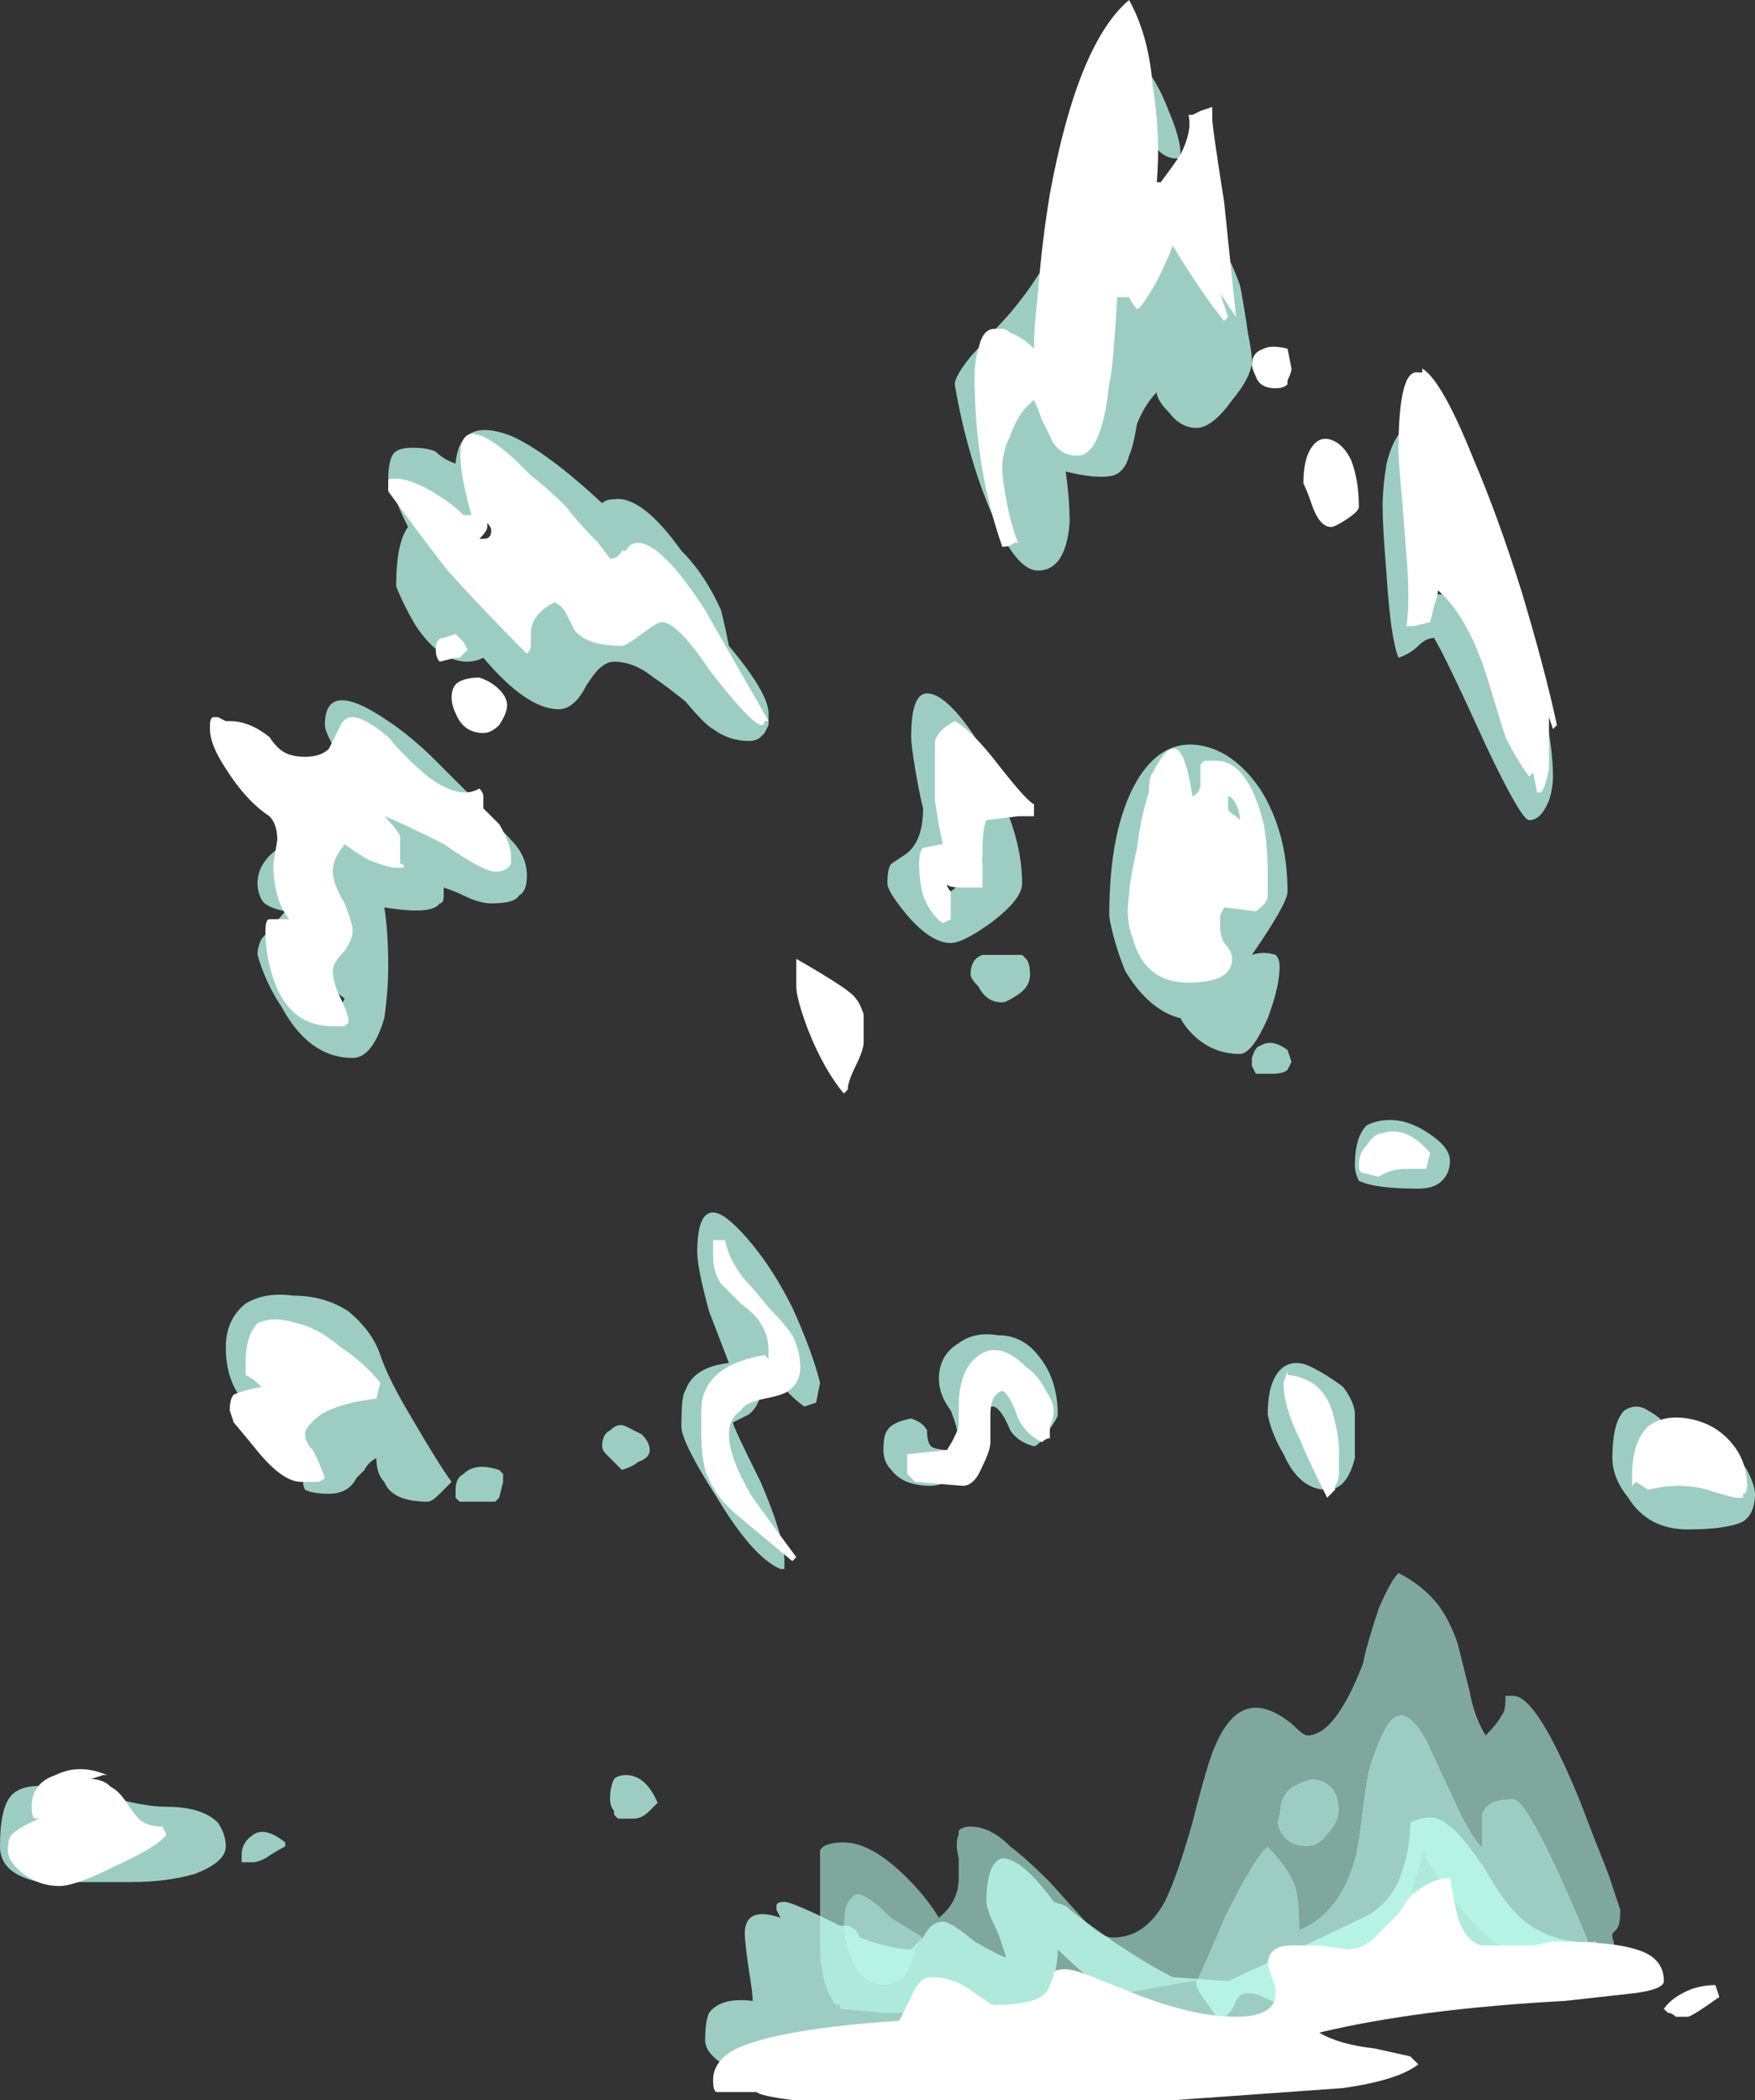 <?xml version="1.0" encoding="UTF-8" standalone="no"?>
<svg xmlns:ffdec="https://www.free-decompiler.com/flash" xmlns:xlink="http://www.w3.org/1999/xlink" ffdec:objectType="shape" height="26.5px" width="22.15px" xmlns="http://www.w3.org/2000/svg">
  <rect width="100%" height="100%" fill="#333333" stroke="none"/>
  <g transform="matrix(1.0, 0.0, 0.0, 1.0, 18.45, 23.7)">
    <path d="M-3.35 1.3 L-3.4 1.3 -4.25 1.45 Q-5.45 1.7 -6.8 1.7 L-7.3 1.7 -7.85 1.65 -7.85 1.6 -7.9 1.6 Q-8.1 1.35 -8.1 0.85 L-8.1 -0.05 Q-8.1 -0.25 -8.1 -0.35 -8.05 -0.45 -7.8 -0.45 -7.45 -0.45 -7.0 0.0 -6.75 0.25 -6.6 0.5 -6.35 0.3 -6.35 0.0 -6.35 -0.05 -6.35 -0.25 -6.4 -0.45 -6.35 -0.55 L-6.35 -0.6 Q-6.3 -0.65 -6.2 -0.65 -5.95 -0.65 -5.7 -0.4 -5.5 -0.25 -5.2 0.05 L-4.75 0.55 Q-4.55 0.75 -4.4 0.75 -4.0 0.75 -3.75 0.3 -3.6 0.0 -3.4 -0.7 -3.2 -1.5 -3.1 -1.7 -2.9 -2.15 -2.6 -2.15 -2.4 -2.15 -2.15 -1.95 -2.0 -1.8 -1.95 -1.8 -1.6 -1.8 -1.25 -2.7 -1.2 -2.95 -1.05 -3.4 -0.9 -3.75 -0.8 -3.85 -0.5 -3.7 -0.3 -3.45 -0.15 -3.25 -0.05 -2.95 L0.1 -2.35 Q0.15 -2.05 0.3 -1.8 0.45 -1.95 0.5 -2.05 0.55 -2.1 0.55 -2.25 L0.55 -2.3 0.65 -2.3 Q0.95 -2.3 1.5 -0.95 1.65 -0.55 1.85 -0.05 L2.0 0.4 Q2.0 0.6 1.95 0.65 L1.9 0.7 1.9 0.75 Q1.95 0.9 1.9 0.95 1.9 1.1 1.6 1.15 L0.35 1.2 -1.15 1.2 Q-0.95 1.0 -0.8 0.75 -0.65 0.45 -0.6 0.05 -0.5 -0.2 -0.5 -0.35 -0.3 0.05 0.0 0.4 0.55 1.1 1.25 1.1 1.45 1.1 1.55 1.0 1.6 0.95 1.6 0.8 0.85 -1.0 0.65 -1.0 0.3 -1.0 0.25 -0.8 0.25 -0.7 0.25 -0.6 0.25 -0.45 0.25 -0.4 0.1 -0.55 -0.1 -1.0 L-0.45 -1.75 Q-0.65 -2.1 -0.8 -2.05 -0.95 -2.05 -1.15 -1.45 -1.2 -1.3 -1.25 -0.9 -1.3 -0.45 -1.35 -0.25 -1.55 0.45 -2.05 0.65 -2.05 0.25 -2.1 0.1 -2.2 -0.15 -2.45 -0.4 -2.6 -0.3 -3.0 0.5 -3.25 1.1 -3.35 1.3 M-6.9 0.9 Q-6.85 0.8 -6.8 0.75 -6.95 0.65 -7.2 0.5 -7.4 0.3 -7.5 0.25 -7.65 0.15 -7.7 0.25 -7.8 0.3 -7.8 0.6 -7.8 0.7 -7.75 0.9 -7.6 1.35 -7.3 1.35 -7.05 1.35 -6.95 1.1 L-6.9 0.9 M-2.3 -0.6 Q-2.2 -0.4 -1.95 -0.4 -1.8 -0.4 -1.7 -0.55 -1.55 -0.7 -1.55 -0.85 -1.55 -1.05 -1.65 -1.15 -1.75 -1.25 -1.9 -1.25 -2.1 -1.2 -2.2 -1.1 -2.3 -1.0 -2.3 -0.8 -2.35 -0.7 -2.3 -0.6" fill="#98ccc0" fill-opacity="0.753" fill-rule="evenodd" stroke="none"/>
    <path d="M-1.15 1.2 Q-1.55 1.6 -2.15 1.6 -2.25 1.6 -2.4 1.55 -2.6 1.45 -2.7 1.45 -2.8 1.45 -2.85 1.55 -2.9 1.7 -3.05 1.8 -3.1 1.75 -3.2 1.6 -3.35 1.4 -3.35 1.35 L-3.35 1.3 Q-3.25 1.1 -3.0 0.5 -2.6 -0.3 -2.45 -0.4 -2.2 -0.15 -2.1 0.1 -2.05 0.25 -2.05 0.65 -1.55 0.45 -1.35 -0.25 -1.3 -0.45 -1.25 -0.9 -1.2 -1.3 -1.15 -1.45 -0.95 -2.05 -0.8 -2.05 -0.65 -2.1 -0.45 -1.75 L-0.1 -1.0 Q0.1 -0.55 0.25 -0.4 0.25 -0.45 0.25 -0.6 0.25 -0.7 0.25 -0.8 0.3 -1.0 0.65 -1.0 0.85 -1.0 1.6 0.8 1.6 0.95 1.55 1.0 1.45 1.1 1.25 1.1 0.55 1.1 0.0 0.4 -0.3 0.05 -0.5 -0.35 -0.5 -0.2 -0.6 0.05 -0.65 0.45 -0.8 0.75 -0.95 1.0 -1.15 1.2 M-2.3 -0.6 Q-2.35 -0.7 -2.3 -0.8 -2.3 -1.0 -2.2 -1.1 -2.1 -1.2 -1.9 -1.25 -1.75 -1.25 -1.65 -1.15 -1.55 -1.05 -1.55 -0.85 -1.55 -0.7 -1.7 -0.55 -1.8 -0.4 -1.95 -0.4 -2.2 -0.4 -2.3 -0.6 M-6.9 0.9 L-6.95 1.1 Q-7.05 1.35 -7.3 1.35 -7.6 1.35 -7.75 0.9 -7.8 0.7 -7.8 0.6 -7.8 0.3 -7.7 0.25 -7.65 0.15 -7.5 0.25 -7.4 0.3 -7.2 0.5 -6.95 0.65 -6.8 0.75 -6.85 0.8 -6.9 0.9" fill="#bffff0" fill-opacity="0.753" fill-rule="evenodd" stroke="none"/>
    <path d="M0.35 -15.6 L0.35 -15.55 Q0.45 -15.0 0.6 -14.65 L0.6 -14.7 Q0.6 -14.85 0.55 -15.05 0.5 -15.45 0.35 -15.6 M0.05 -16.2 Q0.05 -16.25 0.05 -16.4 0.05 -16.5 -0.1 -16.75 -0.25 -17.0 -0.25 -17.15 -0.25 -17.3 -0.2 -17.4 L-0.15 -17.6 Q0.0 -17.25 0.3 -16.65 0.6 -16.05 0.7 -15.75 1.15 -14.65 1.15 -13.9 1.15 -13.75 1.1 -13.6 1.0 -13.35 0.85 -13.35 0.75 -13.35 0.3 -14.3 -0.2 -15.4 -0.35 -15.65 -0.45 -15.65 -0.55 -15.55 -0.65 -15.45 -0.8 -15.4 -0.9 -15.65 -0.95 -16.45 -1.0 -17.05 -1.0 -17.3 -1.0 -17.55 -0.95 -17.85 -0.85 -18.25 -0.65 -18.35 -0.6 -18.0 -0.6 -17.35 L-0.55 -16.25 -0.55 -16.2 0.05 -16.2 M3.7 -4.85 Q3.7 -4.6 3.55 -4.5 3.35 -4.4 2.85 -4.4 2.35 -4.4 2.1 -4.8 1.9 -5.05 1.9 -5.3 1.9 -5.75 2.05 -5.9 2.2 -6.0 2.35 -5.9 2.55 -5.8 2.7 -5.55 2.8 -5.3 2.8 -5.0 L2.9 -5.0 Q2.8 -5.2 2.9 -5.3 3.0 -5.45 3.2 -5.45 3.4 -5.45 3.6 -5.15 3.7 -4.95 3.7 -4.85 M0.1 0.85 Q-0.15 0.55 -0.2 0.25 -0.65 0.8 -1.7 1.4 -2.7 2.0 -3.1 2.0 -3.65 2.0 -4.4 1.5 -4.8 1.2 -5.1 0.9 -5.1 1.2 -5.25 1.5 -5.45 2.05 -5.9 2.05 -5.95 2.05 -6.15 1.9 -6.35 1.75 -6.4 1.65 L-6.65 1.7 Q-6.65 1.75 -6.55 1.85 -6.7 2.0 -6.85 2.05 -7.05 2.15 -7.3 2.15 -7.5 2.15 -7.75 2.05 -7.9 2.0 -7.95 1.9 -8.05 1.9 -8.2 2.05 -8.3 2.1 -8.4 2.15 L-8.4 2.2 Q-8.4 2.35 -8.45 2.35 -8.5 2.4 -8.6 2.4 L-9.2 2.4 Q-9.35 2.35 -9.45 2.25 -9.55 2.15 -9.55 2.05 -9.55 1.8 -9.5 1.7 -9.35 1.5 -8.95 1.55 -8.95 1.45 -9.0 1.15 -9.05 0.8 -9.05 0.7 -9.05 0.35 -8.6 0.5 L-8.65 0.4 -8.65 0.35 Q-8.65 0.3 -8.55 0.3 -8.45 0.3 -7.85 0.6 L-7.8 0.6 Q-7.65 0.6 -7.6 0.75 -7.2 0.9 -6.95 0.9 L-6.8 0.75 Q-6.7 0.55 -6.55 0.55 -6.45 0.55 -6.15 0.8 -5.8 1.0 -5.75 1.0 L-5.85 0.7 Q-6.0 0.4 -6.0 0.3 -6.0 -0.2 -5.8 -0.25 -5.55 -0.25 -5.15 0.3 L-5.0 0.35 Q-4.9 0.45 -4.4 0.8 -3.95 1.1 -3.65 1.25 L-2.95 1.3 -2.3 1.0 Q-1.45 0.6 -1.15 0.45 -0.85 0.25 -0.75 -0.1 -0.65 -0.4 -0.65 -0.7 -0.35 -0.85 -0.15 -0.65 0.0 -0.55 0.3 -0.1 0.55 0.35 0.8 0.55 1.2 0.85 1.7 0.8 1.55 0.95 1.25 1.1 1.0 1.15 0.85 1.15 0.45 1.15 0.1 0.85 M-12.65 -17.1 L-12.4 -16.65 Q-12.25 -16.45 -12.15 -16.35 -11.9 -16.15 -11.2 -16.15 L-10.6 -16.15 Q-10.75 -16.3 -11.35 -16.95 -11.8 -17.45 -12.1 -17.6 -12.15 -17.5 -12.3 -17.35 -12.45 -17.2 -12.65 -17.1 M-13.5 -17.95 Q-13.45 -18.05 -13.25 -18.05 -13.05 -18.05 -12.95 -18.0 -12.85 -17.9 -12.7 -17.85 -12.65 -18.45 -12.0 -18.2 -11.55 -18.0 -10.85 -17.35 -10.8 -17.4 -10.7 -17.4 -10.35 -17.45 -9.85 -16.75 -9.55 -16.45 -9.35 -16.0 -9.3 -15.8 -9.25 -15.55 -8.75 -14.95 -8.75 -14.7 L-8.75 -14.55 -8.8 -14.45 -8.85 -14.4 Q-8.9 -14.35 -9.0 -14.35 -9.25 -14.35 -9.45 -14.5 -9.55 -14.55 -9.8 -14.85 -10.05 -15.05 -10.2 -15.15 -10.45 -15.35 -10.7 -15.35 -10.8 -15.35 -10.9 -15.25 -10.95 -15.2 -11.05 -15.05 -11.2 -14.75 -11.4 -14.75 -11.8 -14.75 -12.35 -15.4 -12.45 -15.35 -12.55 -15.35 -12.9 -15.35 -13.2 -15.8 -13.35 -16.05 -13.45 -16.3 -13.45 -16.85 -13.3 -17.05 -13.45 -17.35 -13.55 -17.65 -13.55 -17.85 -13.5 -17.95 M-4.05 -22.9 Q-3.85 -22.7 -3.7 -22.3 -3.55 -21.95 -3.55 -21.75 -3.5 -21.75 -3.5 -21.7 L-3.6 -21.7 Q-3.9 -21.7 -4.05 -22.25 -4.1 -22.6 -4.1 -22.95 L-4.05 -22.9 M-4.45 -22.9 Q-4.3 -23.1 -4.15 -23.0 -4.45 -22.6 -4.75 -21.45 -4.9 -21.05 -4.95 -20.6 -5.0 -20.3 -5.0 -20.25 L-5.0 -20.15 Q-4.6 -20.3 -4.05 -20.65 L-3.55 -20.95 Q-3.1 -20.95 -2.8 -20.1 -2.75 -19.85 -2.7 -19.5 -2.65 -19.25 -2.65 -19.15 -2.65 -18.95 -2.9 -18.65 -3.15 -18.3 -3.35 -18.3 -3.55 -18.3 -3.7 -18.5 -3.85 -18.65 -3.85 -18.75 -4.0 -18.6 -4.1 -18.35 -4.15 -18.05 -4.2 -17.95 -4.25 -17.75 -4.4 -17.7 -4.6 -17.65 -5.0 -17.75 -4.95 -17.4 -4.95 -17.1 -5.0 -16.5 -5.35 -16.5 -5.7 -16.5 -6.1 -17.65 -6.3 -18.25 -6.4 -18.85 -6.4 -18.95 -6.2 -19.2 L-5.7 -19.75 Q-4.9 -20.7 -4.75 -21.85 -4.65 -22.7 -4.45 -22.9 M-5.95 -18.95 L-5.9 -19.0 -5.75 -19.1 -5.8 -19.1 -5.95 -19.05 Q-5.95 -19.0 -5.95 -18.95 M-14.2 -13.25 Q-14.15 -13.25 -13.85 -13.05 -13.6 -12.9 -13.5 -12.85 L-13.45 -12.9 Q-13.45 -12.95 -13.45 -13.1 L-13.9 -13.75 Q-14.35 -14.4 -14.35 -14.55 -14.35 -15.15 -13.55 -14.6 -13.25 -14.4 -12.95 -14.1 -12.65 -13.8 -12.5 -13.65 -12.55 -13.55 -12.7 -13.5 -12.2 -13.35 -12.0 -13.1 -11.8 -12.9 -11.8 -12.65 -11.8 -12.45 -11.9 -12.4 -11.95 -12.3 -12.25 -12.3 -12.4 -12.3 -12.6 -12.4 -12.7 -12.45 -12.85 -12.5 L-12.85 -12.4 Q-12.85 -12.3 -12.9 -12.3 -13.0 -12.15 -13.6 -12.25 -13.55 -11.95 -13.55 -11.5 -13.55 -11.2 -13.6 -10.85 -13.75 -10.35 -14.0 -10.35 -14.55 -10.35 -14.9 -11.0 -15.1 -11.3 -15.2 -11.65 -15.2 -11.75 -15.15 -11.85 L-14.85 -12.2 Q-15.1 -12.25 -15.15 -12.35 -15.2 -12.45 -15.2 -12.55 -15.2 -12.85 -14.85 -13.05 -14.55 -13.25 -14.2 -13.25 M-14.45 -11.3 Q-14.25 -11.1 -14.15 -11.0 L-14.1 -11.1 -14.3 -11.25 -14.45 -11.35 -14.45 -11.3 M-15.0 -6.7 L-15.0 -6.6 Q-15.0 -6.45 -14.9 -6.25 -14.65 -5.95 -14.6 -5.85 L-14.1 -6.4 Q-14.35 -6.5 -14.7 -6.6 L-14.95 -6.7 -15.0 -6.7 M-15.35 -7.25 Q-15.1 -7.4 -14.75 -7.35 -14.35 -7.35 -14.05 -7.15 -13.75 -6.9 -13.65 -6.6 -13.55 -6.3 -13.25 -5.8 -12.9 -5.2 -12.75 -5.0 L-12.9 -4.85 Q-13.0 -4.75 -13.05 -4.75 -13.5 -4.75 -13.6 -5.0 -13.7 -5.1 -13.7 -5.3 -13.8 -5.25 -13.85 -5.15 L-13.95 -5.05 Q-14.05 -4.85 -14.3 -4.85 -14.5 -4.85 -14.6 -4.9 -14.65 -5.0 -14.6 -5.1 -14.6 -5.25 -14.55 -5.35 -15.15 -5.75 -15.4 -6.05 -15.6 -6.3 -15.6 -6.7 -15.6 -7.05 -15.35 -7.25 M-18.0 -0.6 L-17.95 -0.55 Q-17.75 -0.55 -17.6 -0.65 L-17.6 -0.8 -17.8 -0.8 -17.95 -0.7 Q-18.0 -0.65 -18.0 -0.6 M-18.3 -1.05 Q-18.15 -1.2 -17.8 -1.15 L-17.15 -1.05 Q-16.65 -0.9 -16.35 -0.9 -15.9 -0.9 -15.7 -0.7 -15.6 -0.55 -15.6 -0.4 -15.6 -0.2 -16.0 -0.05 -16.35 0.05 -16.8 0.05 L-17.95 0.05 Q-18.45 -0.05 -18.45 -0.4 -18.45 -0.9 -18.3 -1.05 M-14.85 -0.4 Q-14.95 -0.35 -15.1 -0.25 -15.2 -0.2 -15.25 -0.2 L-15.4 -0.2 -15.4 -0.3 Q-15.4 -0.45 -15.25 -0.55 -15.1 -0.65 -14.85 -0.45 L-14.85 -0.4 M-3.0 -13.45 Q-3.05 -13.3 -3.1 -13.2 -3.2 -13.05 -3.35 -12.95 -3.55 -13.05 -3.55 -13.3 L-3.55 -13.45 Q-3.5 -13.6 -3.55 -13.65 L-3.75 -13.6 Q-3.75 -13.35 -3.85 -12.75 L-3.9 -12.1 Q-3.85 -11.95 -3.7 -11.8 -3.5 -11.55 -3.4 -11.55 -3.35 -11.6 -3.4 -11.85 L-3.4 -12.15 Q-3.4 -12.45 -3.35 -12.55 -3.2 -12.75 -2.7 -12.8 -2.8 -12.85 -2.9 -13.05 L-3.0 -13.45 M-2.55 -13.75 Q-2.2 -13.2 -2.2 -12.45 -2.2 -12.3 -2.65 -11.65 -2.5 -11.7 -2.35 -11.65 -2.3 -11.6 -2.3 -11.5 -2.3 -11.25 -2.45 -10.85 -2.65 -10.4 -2.8 -10.4 -3.15 -10.4 -3.4 -10.65 -3.5 -10.75 -3.55 -10.85 -3.95 -10.95 -4.25 -11.45 -4.35 -11.7 -4.4 -11.9 -4.45 -12.1 -4.45 -12.15 -4.45 -13.25 -4.1 -13.85 -3.8 -14.35 -3.35 -14.3 -2.9 -14.25 -2.55 -13.75 M-6.95 -14.4 Q-6.95 -14.95 -6.75 -14.95 -6.55 -14.95 -6.25 -14.55 -5.95 -14.15 -5.8 -13.6 -5.55 -13.05 -5.55 -12.55 -5.55 -12.35 -5.95 -12.05 -6.3 -11.8 -6.45 -11.8 -6.7 -11.8 -7.0 -12.15 -7.25 -12.45 -7.25 -12.55 -7.25 -12.75 -7.2 -12.8 L-7.05 -12.9 Q-6.8 -13.05 -6.8 -13.5 -6.85 -13.7 -6.9 -14.0 -6.95 -14.3 -6.95 -14.4 M-6.3 -14.25 L-6.3 -14.2 Q-6.25 -13.95 -6.25 -13.75 -6.25 -13.55 -6.35 -13.2 -6.5 -12.75 -6.6 -12.6 -6.55 -12.5 -6.45 -12.45 L-6.2 -12.65 Q-6.05 -12.8 -6.05 -12.85 -6.05 -12.95 -6.15 -13.05 -6.25 -13.1 -6.25 -13.2 -6.25 -13.3 -6.2 -13.45 -6.1 -13.6 -5.95 -13.6 -6.0 -13.75 -6.15 -14.0 L-6.3 -14.25 M-6.2 -11.4 Q-6.2 -11.6 -6.05 -11.65 L-5.55 -11.65 -5.5 -11.6 Q-5.45 -11.55 -5.45 -11.4 -5.45 -11.25 -5.6 -11.15 -5.75 -11.05 -5.8 -11.05 -6.0 -11.05 -6.1 -11.25 -6.2 -11.35 -6.2 -11.4 M-2.15 -10.3 L-2.2 -10.2 Q-2.25 -10.15 -2.4 -10.15 -2.55 -10.15 -2.6 -10.15 L-2.65 -10.25 -2.65 -10.35 Q-2.6 -10.5 -2.55 -10.5 -2.4 -10.6 -2.2 -10.45 L-2.15 -10.3 M-0.25 -8.8 Q-0.35 -8.7 -0.55 -8.7 -1.1 -8.7 -1.3 -8.8 -1.35 -8.9 -1.35 -9.0 -1.35 -9.35 -1.2 -9.5 -1.0 -9.6 -0.75 -9.55 -0.55 -9.5 -0.35 -9.35 -0.15 -9.2 -0.15 -9.05 -0.15 -8.9 -0.25 -8.8 M-13.15 -13.5 L-13.05 -13.55 Q-13.7 -14.15 -13.8 -14.2 -13.85 -14.0 -13.6 -13.85 -13.3 -13.65 -13.15 -13.5 M-9.5 -7.15 Q-9.65 -7.7 -9.65 -7.9 -9.65 -8.4 -9.45 -8.4 -9.3 -8.4 -9.0 -8.05 -8.7 -7.7 -8.45 -7.2 -8.2 -6.65 -8.1 -6.25 L-8.15 -6.0 -8.3 -5.95 Q-8.5 -6.1 -8.6 -6.25 L-8.7 -6.5 -8.8 -6.5 Q-8.8 -6.0 -9.0 -5.85 L-9.2 -5.75 Q-9.2 -5.7 -8.85 -5.0 -8.55 -4.3 -8.55 -4.0 L-8.55 -3.9 -8.6 -3.9 Q-8.95 -4.05 -9.4 -4.8 -9.85 -5.5 -9.85 -5.7 -9.85 -6.1 -9.8 -6.15 -9.7 -6.45 -9.25 -6.5 L-9.5 -7.15 M-10.4 -5.25 Q-10.45 -5.2 -10.6 -5.15 L-10.8 -5.35 Q-10.85 -5.4 -10.85 -5.45 -10.85 -5.6 -10.75 -5.65 -10.65 -5.75 -10.55 -5.7 -10.45 -5.65 -10.35 -5.6 -10.25 -5.5 -10.25 -5.4 -10.25 -5.3 -10.4 -5.25 M-7.3 -5.4 Q-7.3 -5.6 -7.25 -5.65 -7.2 -5.75 -6.95 -5.8 -6.8 -5.75 -6.75 -5.65 -6.75 -5.5 -6.7 -5.45 -6.65 -5.4 -6.4 -5.4 L-6.35 -5.4 -6.35 -5.5 Q-6.35 -5.65 -6.45 -5.9 -6.6 -6.1 -6.6 -6.3 -6.6 -6.6 -6.35 -6.75 -6.15 -6.9 -5.85 -6.85 -5.55 -6.85 -5.35 -6.6 -5.1 -6.3 -5.1 -5.85 -5.1 -5.8 -5.25 -5.6 -5.35 -5.45 -5.4 -5.45 -5.6 -5.5 -5.7 -5.65 -5.8 -5.9 -5.9 -5.95 L-6.1 -5.95 Q-6.1 -5.9 -6.05 -5.7 -6.0 -5.55 -6.0 -5.4 -6.0 -5.3 -6.3 -5.1 -6.55 -4.95 -6.7 -4.95 -7.05 -4.95 -7.2 -5.15 -7.3 -5.25 -7.3 -5.4 M-12.65 -4.75 L-12.7 -4.8 -12.7 -4.9 Q-12.7 -5.05 -12.6 -5.1 -12.45 -5.25 -12.15 -5.15 L-12.1 -5.1 -12.1 -5.0 -12.15 -4.8 -12.2 -4.75 Q-12.25 -4.75 -12.4 -4.75 L-12.65 -4.75 M-10.7 -0.8 L-10.7 -0.85 Q-10.75 -0.9 -10.75 -1.0 -10.75 -1.15 -10.7 -1.25 -10.65 -1.3 -10.55 -1.3 -10.3 -1.3 -10.15 -0.95 L-10.25 -0.85 Q-10.35 -0.75 -10.45 -0.75 L-10.65 -0.75 -10.7 -0.8 M-1.9 -6.45 Q-1.7 -6.35 -1.5 -6.2 -1.35 -6.0 -1.35 -5.85 -1.35 -5.45 -1.35 -5.3 -1.45 -4.9 -1.7 -4.9 -2.05 -4.9 -2.25 -5.35 -2.4 -5.6 -2.45 -5.85 -2.45 -6.3 -2.25 -6.45 -2.1 -6.55 -1.9 -6.45" fill="#bffff0" fill-opacity="0.753" fill-rule="evenodd" stroke="none"/>
    <path d="M1.15 -14.5 L1.1 -14.65 Q1.1 -14.45 1.1 -14.3 1.1 -14.15 1.1 -14.0 1.05 -13.75 1.0 -13.7 L0.95 -13.7 0.9 -13.95 Q0.9 -14.0 0.9 -13.95 L0.85 -13.9 Q0.7 -14.1 0.55 -14.4 0.5 -14.55 0.35 -15.05 0.1 -15.9 -0.3 -16.25 -0.3 -16.2 -0.35 -16.05 L-0.4 -15.85 -0.6 -15.8 -0.7 -15.8 Q-0.65 -16.1 -0.7 -16.7 L-0.75 -17.35 Q-0.8 -17.9 -0.8 -18.0 -0.8 -19.05 -0.55 -19.0 L-0.5 -19.0 -0.5 -19.05 Q-0.25 -18.9 0.15 -17.9 0.45 -17.2 0.75 -16.25 1.05 -15.25 1.2 -14.55 L1.15 -14.5 M3.55 -4.85 L3.55 -4.8 3.45 -4.8 Q3.25 -4.85 3.1 -4.9 2.75 -5.0 2.35 -4.9 L2.2 -5.0 2.15 -4.95 2.15 -5.1 Q2.15 -5.5 2.35 -5.7 2.55 -5.85 2.85 -5.8 3.15 -5.75 3.35 -5.55 3.6 -5.3 3.6 -4.95 3.6 -4.85 3.55 -4.85 M2.2 1.45 L1.3 1.55 Q-0.55 1.65 -1.8 1.95 -1.55 2.1 -1.1 2.15 L-0.65 2.25 -0.55 2.35 Q-0.8 2.55 -1.5 2.65 L-3.6 2.8 -8.45 2.8 Q-8.85 2.75 -8.9 2.7 L-9.4 2.7 Q-9.45 2.7 -9.45 2.55 -9.45 2.3 -9.15 2.15 -8.6 1.9 -7.1 1.8 L-6.95 1.5 Q-6.85 1.25 -6.7 1.25 -6.4 1.25 -6.15 1.45 L-6.0 1.55 Q-5.95 1.6 -5.9 1.6 -5.25 1.6 -5.2 1.35 -5.15 1.25 -5.15 1.2 -5.15 1.15 -5.0 1.15 -4.9 1.15 -4.65 1.25 L-4.15 1.45 Q-3.4 1.75 -2.85 1.75 -2.35 1.75 -2.35 1.45 -2.35 1.35 -2.4 1.25 L-2.45 1.1 Q-2.45 0.85 -2.15 0.85 L-1.8 0.85 -1.45 0.9 Q-1.25 0.9 -1.1 0.75 -1.0 0.65 -0.8 0.45 -0.65 0.2 -0.55 0.15 -0.35 0.0 -0.15 0.0 -0.1 0.3 -0.05 0.5 0.05 0.8 0.25 0.85 L0.9 0.85 1.15 0.8 Q1.9 0.8 2.2 0.9 2.55 1.0 2.55 1.3 2.55 1.4 2.2 1.45 M2.55 1.65 Q2.65 1.5 2.9 1.4 3.05 1.35 3.2 1.35 L3.25 1.5 Q2.9 1.75 2.85 1.75 L2.7 1.75 Q2.65 1.7 2.6 1.7 L2.55 1.65 M-13.55 -17.65 Q-13.35 -17.7 -13.0 -17.5 -12.75 -17.35 -12.6 -17.2 L-12.5 -17.2 Q-12.95 -18.8 -11.95 -17.9 L-11.75 -17.7 Q-11.55 -17.55 -11.3 -17.3 -11.15 -17.1 -10.9 -16.85 L-10.75 -16.65 Q-10.65 -16.65 -10.6 -16.75 L-10.55 -16.75 Q-10.5 -16.85 -10.4 -16.85 -10.1 -16.85 -9.55 -16.0 -9.35 -15.65 -8.75 -14.6 L-8.8 -14.6 Q-8.8 -14.55 -8.85 -14.55 -9.0 -14.6 -9.5 -15.25 -9.9 -15.85 -10.1 -15.85 -10.15 -15.85 -10.35 -15.7 -10.55 -15.55 -10.6 -15.55 -11.05 -15.55 -11.2 -15.75 L-11.3 -15.95 Q-11.35 -16.05 -11.45 -16.1 -11.75 -15.95 -11.75 -15.7 L-11.75 -15.55 Q-11.75 -15.5 -11.8 -15.45 -12.35 -16.0 -12.8 -16.5 -13.15 -16.95 -13.55 -17.5 L-13.55 -17.65 M-3.4 -22.25 L-3.3 -22.3 -3.15 -22.35 Q-3.15 -22.3 -3.15 -22.2 -3.15 -22.1 -3.0 -21.15 L-2.85 -19.7 Q-2.95 -19.85 -3.05 -20.0 L-2.95 -19.7 -3.0 -19.65 Q-3.25 -19.95 -3.65 -20.6 -3.7 -20.45 -3.85 -20.15 -4.05 -19.8 -4.1 -19.8 -4.15 -19.85 -4.2 -19.95 L-4.35 -19.95 Q-4.4 -19.05 -4.45 -18.85 -4.55 -17.95 -4.85 -17.95 -5.1 -17.95 -5.2 -18.2 L-5.3 -18.4 Q-5.35 -18.55 -5.4 -18.65 -5.6 -18.5 -5.7 -18.2 -5.8 -18.0 -5.8 -17.8 -5.8 -17.65 -5.75 -17.4 -5.7 -17.1 -5.6 -16.85 L-5.65 -16.85 Q-5.7 -16.8 -5.8 -16.8 -6.15 -17.8 -6.15 -18.95 -6.15 -19.15 -6.1 -19.3 -6.05 -19.55 -5.9 -19.55 L-5.8 -19.55 Q-5.75 -19.55 -5.7 -19.5 -5.55 -19.45 -5.4 -19.3 L-5.4 -19.35 Q-5.4 -19.55 -5.35 -20.0 -5.3 -20.65 -5.2 -21.25 -4.85 -23.15 -4.2 -23.7 -3.95 -23.25 -3.9 -22.6 -3.8 -22.0 -3.85 -21.4 L-3.8 -21.4 Q-3.65 -21.6 -3.55 -21.75 -3.4 -22.05 -3.45 -22.25 L-3.4 -22.25 M-2.2 -19.3 L-2.15 -19.05 Q-2.15 -19.0 -2.2 -18.9 L-2.2 -18.85 Q-2.25 -18.8 -2.35 -18.8 -2.55 -18.8 -2.6 -18.95 -2.65 -19.05 -2.65 -19.1 -2.65 -19.25 -2.5 -19.3 -2.4 -19.35 -2.2 -19.3 M-2.0 -17.6 Q-2.0 -17.9 -1.9 -18.05 -1.8 -18.2 -1.65 -18.15 -1.5 -18.1 -1.4 -17.9 -1.3 -17.65 -1.3 -17.3 -1.3 -17.25 -1.45 -17.15 -1.6 -17.05 -1.65 -17.05 -1.8 -17.05 -1.9 -17.35 -1.95 -17.5 -2.0 -17.6 M-15.8 -14.55 Q-15.8 -14.65 -15.75 -14.65 L-15.7 -14.65 -15.6 -14.6 -15.55 -14.6 Q-15.3 -14.6 -15.05 -14.4 -14.95 -14.25 -14.85 -14.2 -14.75 -14.15 -14.6 -14.15 -14.4 -14.15 -14.3 -14.25 -14.25 -14.35 -14.15 -14.55 -14.1 -14.65 -14.0 -14.65 -13.85 -14.65 -13.55 -14.4 -13.35 -14.15 -13.05 -13.9 -12.65 -13.6 -12.4 -13.75 -12.35 -13.7 -12.35 -13.65 L-12.35 -13.5 Q-12.25 -13.4 -12.15 -13.3 -12.0 -13.05 -12.0 -12.9 L-12.0 -12.8 Q-12.05 -12.7 -12.2 -12.7 -12.35 -12.7 -12.85 -13.05 -13.45 -13.35 -13.6 -13.4 -13.45 -13.25 -13.4 -13.15 L-13.4 -12.8 Q-13.35 -12.8 -13.35 -12.75 L-13.45 -12.75 Q-13.55 -12.75 -13.8 -12.85 -14.05 -13.0 -14.1 -13.05 L-14.2 -12.9 Q-14.25 -12.8 -14.25 -12.7 -14.25 -12.55 -14.1 -12.3 -14.0 -12.05 -14.0 -11.95 -14.0 -11.85 -14.1 -11.7 -14.25 -11.55 -14.25 -11.45 -14.25 -11.3 -14.15 -11.1 -14.05 -10.9 -14.05 -10.8 L-14.1 -10.75 Q-14.15 -10.75 -14.25 -10.75 -14.8 -10.75 -15.0 -11.35 -15.1 -11.65 -15.1 -11.95 -15.1 -12.1 -15.05 -12.1 L-14.8 -12.1 Q-15.0 -12.35 -15.0 -12.8 L-14.95 -13.1 Q-14.95 -13.3 -15.05 -13.4 -15.35 -13.6 -15.6 -14.0 -15.8 -14.3 -15.8 -14.5 L-15.8 -14.55 M-15.2 -7.0 Q-15.0 -7.1 -14.7 -7.0 -14.45 -6.95 -14.15 -6.7 -13.85 -6.5 -13.65 -6.25 L-13.7 -6.05 Q-14.15 -6.0 -14.4 -5.85 -14.6 -5.7 -14.6 -5.6 -14.6 -5.5 -14.5 -5.4 -14.4 -5.2 -14.35 -5.05 -14.4 -5.0 -14.45 -5.0 L-14.65 -5.0 Q-14.9 -5.0 -15.25 -5.45 L-15.5 -5.75 -15.55 -5.9 Q-15.55 -6.05 -15.5 -6.1 -15.4 -6.15 -15.15 -6.2 -15.25 -6.3 -15.35 -6.35 -15.35 -6.4 -15.35 -6.5 -15.35 -6.85 -15.2 -7.0 M-18.35 -0.35 Q-18.35 -0.5 -18.3 -0.55 -18.2 -0.65 -17.95 -0.75 L-18.0 -0.75 Q-18.05 -0.75 -18.05 -0.9 -18.05 -1.2 -17.75 -1.3 -17.45 -1.45 -17.1 -1.3 L-17.15 -1.3 -17.3 -1.25 Q-17.15 -1.25 -17.05 -1.15 -16.95 -1.1 -16.85 -0.95 -16.75 -0.8 -16.7 -0.75 -16.6 -0.65 -16.4 -0.65 L-16.35 -0.55 Q-16.45 -0.4 -17.0 -0.15 -17.5 0.1 -17.7 0.1 -17.95 0.1 -18.15 -0.05 -18.35 -0.2 -18.35 -0.35 M-3.1 -14.1 Q-2.7 -14.1 -2.5 -13.3 -2.45 -13.0 -2.45 -12.7 L-2.45 -12.4 Q-2.45 -12.3 -2.6 -12.2 L-3.0 -12.25 -3.05 -12.15 -3.05 -12.0 Q-3.05 -11.9 -3.0 -11.8 -2.9 -11.7 -2.9 -11.6 -2.9 -11.3 -3.45 -11.3 -4.0 -11.3 -4.15 -11.85 -4.25 -12.1 -4.2 -12.4 -4.2 -12.55 -4.1 -13.0 -4.05 -13.4 -3.95 -13.7 -3.95 -13.9 -3.9 -13.95 -3.75 -14.25 -3.65 -14.25 -3.5 -14.3 -3.4 -13.65 -3.3 -13.7 -3.3 -13.8 -3.3 -13.9 -3.3 -14.05 L-3.25 -14.1 -3.1 -14.1 M-2.8 -13.35 Q-2.8 -13.45 -2.85 -13.55 -2.9 -13.65 -2.95 -13.65 L-2.95 -13.5 Q-2.95 -13.45 -2.85 -13.4 L-2.8 -13.35 M-6.4 -14.6 Q-6.2 -14.5 -5.85 -14.05 -5.5 -13.6 -5.4 -13.55 L-5.4 -13.4 -5.6 -13.4 -6.0 -13.35 Q-6.05 -13.25 -6.05 -12.95 -6.05 -12.6 -6.05 -12.5 L-6.3 -12.5 Q-6.5 -12.5 -6.5 -12.55 -6.5 -12.5 -6.45 -12.45 -6.45 -12.35 -6.45 -12.25 L-6.45 -12.1 -6.55 -12.05 Q-6.7 -12.15 -6.8 -12.4 -6.85 -12.6 -6.85 -12.8 -6.85 -12.95 -6.8 -13.0 L-6.55 -13.05 Q-6.6 -13.25 -6.65 -13.6 -6.65 -13.9 -6.65 -14.05 -6.65 -14.3 -6.65 -14.35 -6.6 -14.5 -6.4 -14.6 M-1.25 -8.9 Q-1.3 -8.9 -1.3 -9.0 -1.3 -9.15 -1.2 -9.25 -1.1 -9.4 -1.0 -9.4 -0.7 -9.5 -0.4 -9.15 L-0.45 -8.95 -0.7 -8.95 Q-0.9 -8.95 -1.05 -8.85 L-1.25 -8.9 M-12.25 -17.0 Q-12.25 -17.05 -12.3 -17.1 L-12.3 -17.05 Q-12.3 -17.0 -12.4 -16.9 L-12.35 -16.9 Q-12.25 -16.9 -12.25 -17.0 M-12.55 -15.5 L-12.65 -15.4 -12.7 -15.4 -12.9 -15.35 Q-12.95 -15.4 -12.95 -15.5 -12.95 -15.65 -12.85 -15.65 L-12.7 -15.7 Q-12.65 -15.65 -12.6 -15.6 L-12.55 -15.5 M-12.4 -15.15 Q-12.25 -15.1 -12.15 -15.0 -12.05 -14.9 -12.05 -14.8 -12.05 -14.7 -12.15 -14.55 -12.25 -14.45 -12.35 -14.45 -12.6 -14.45 -12.7 -14.7 -12.75 -14.8 -12.75 -14.9 -12.75 -15.05 -12.65 -15.1 -12.55 -15.15 -12.4 -15.15 M-8.4 -11.25 L-8.4 -11.6 Q-7.7 -11.2 -7.65 -11.1 -7.6 -11.05 -7.55 -10.9 L-7.55 -10.55 Q-7.55 -10.45 -7.65 -10.25 -7.75 -10.05 -7.75 -9.95 L-7.8 -9.9 Q-8.05 -10.2 -8.25 -10.7 -8.4 -11.1 -8.4 -11.25 M-8.35 -6.45 Q-8.35 -6.25 -8.5 -6.15 -8.55 -6.1 -8.8 -6.05 -9.05 -6.0 -9.1 -5.9 -9.25 -5.8 -9.25 -5.6 -9.25 -5.3 -8.95 -4.8 -8.55 -4.25 -8.4 -4.05 L-8.45 -4.0 -9.05 -4.5 Q-9.3 -4.7 -9.4 -4.85 -9.5 -5.0 -9.55 -5.15 -9.6 -5.35 -9.6 -5.65 L-9.6 -5.85 Q-9.6 -6.05 -9.55 -6.15 -9.4 -6.5 -8.8 -6.6 L-8.75 -6.55 -8.75 -6.65 Q-8.75 -6.85 -8.85 -7.0 -8.9 -7.1 -9.1 -7.25 -9.25 -7.4 -9.35 -7.5 -9.45 -7.65 -9.45 -7.85 L-9.45 -8.05 -9.3 -8.05 Q-9.25 -7.8 -9.05 -7.55 -8.95 -7.45 -8.75 -7.2 -8.55 -7.0 -8.45 -6.85 -8.35 -6.65 -8.35 -6.45 M-7.0 -5.35 L-6.5 -5.4 Q-6.4 -5.55 -6.35 -5.7 -6.35 -5.75 -6.35 -5.95 -6.35 -6.3 -6.2 -6.5 -5.9 -6.85 -5.5 -6.45 -5.35 -6.35 -5.25 -6.15 -5.15 -6.0 -5.15 -5.9 -5.15 -5.8 -5.2 -5.7 -5.2 -5.65 -5.2 -5.6 L-5.2 -5.55 Q-5.25 -5.55 -5.3 -5.5 -5.5 -5.6 -5.6 -5.8 -5.7 -6.1 -5.8 -6.15 -5.95 -6.1 -5.95 -5.85 -5.95 -5.6 -5.95 -5.5 -5.95 -5.4 -6.05 -5.2 -6.15 -4.95 -6.3 -4.95 L-6.9 -5.0 Q-6.95 -5.05 -7.0 -5.1 L-7.0 -5.35 M-2.25 -6.25 L-2.2 -6.4 -2.2 -6.35 Q-1.7 -6.3 -1.6 -5.75 -1.55 -5.55 -1.55 -5.35 L-1.55 -5.15 Q-1.55 -5.0 -1.6 -4.95 L-1.6 -4.9 Q-1.65 -4.85 -1.7 -4.8 -1.95 -5.3 -2.05 -5.55 -2.25 -5.95 -2.25 -6.25" fill="#ffffff" fill-rule="evenodd" stroke="none"/>
  </g>
</svg>

